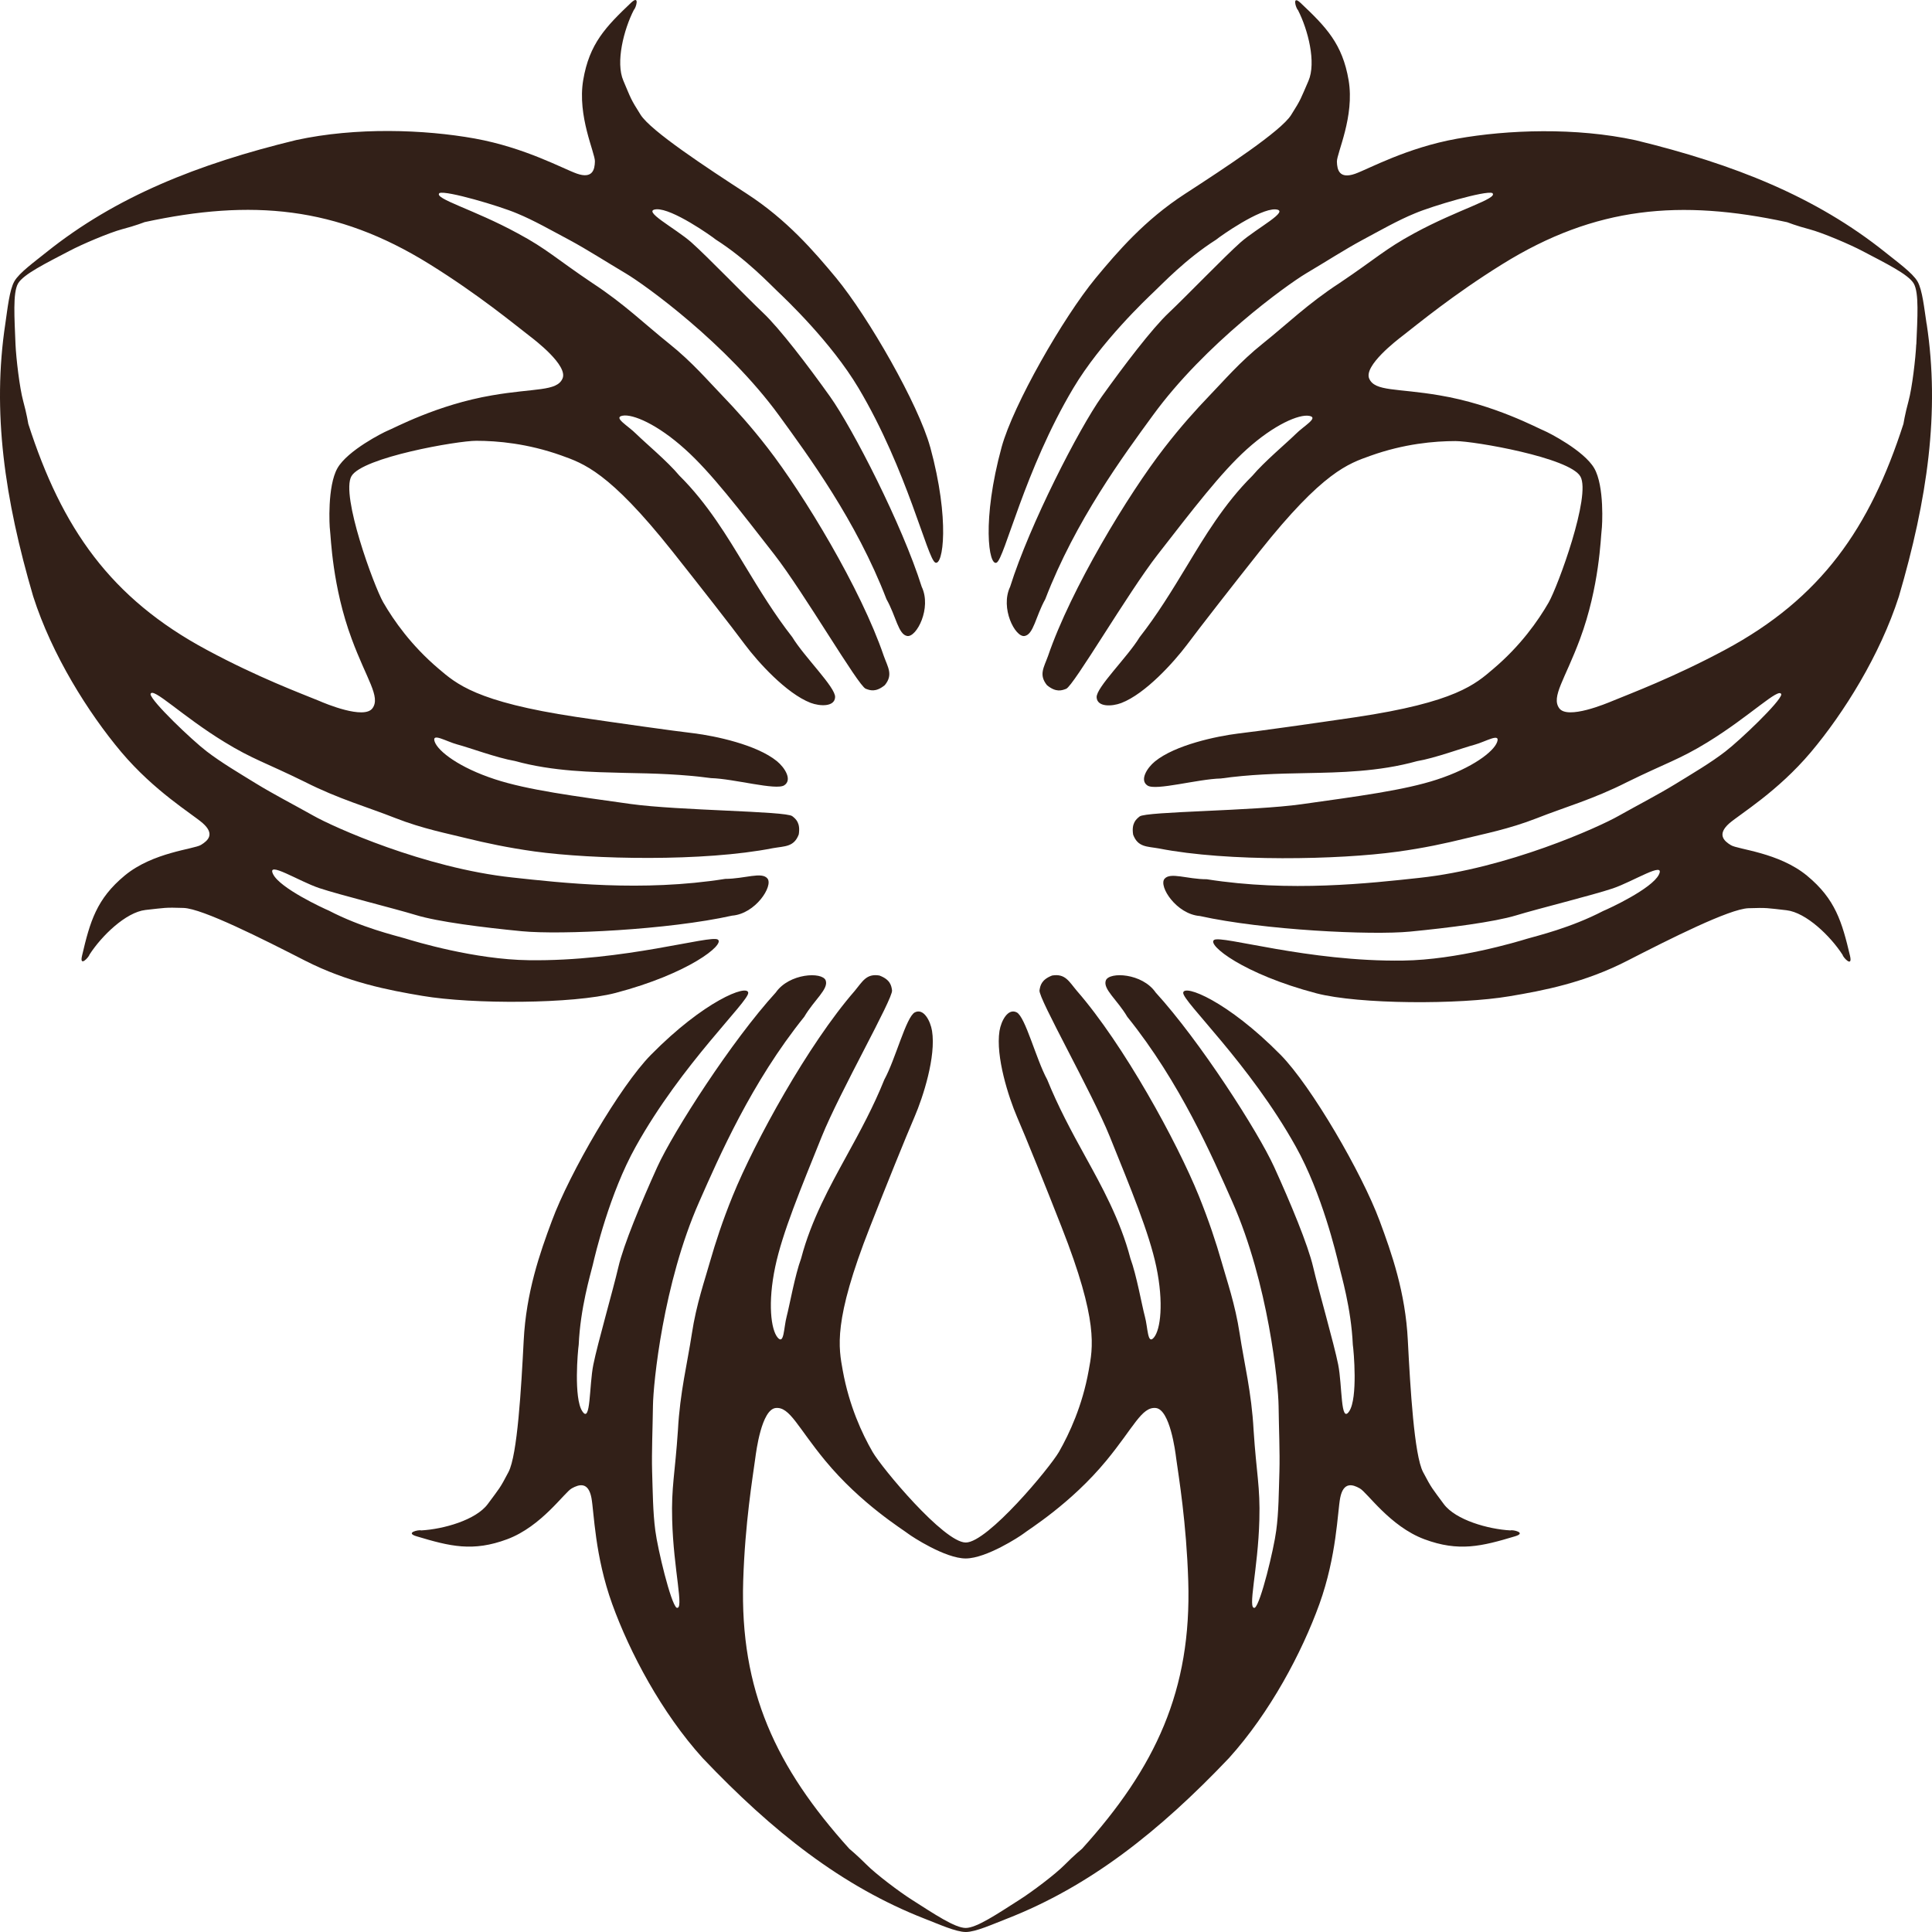 <svg width="256" height="256" viewBox="0 0 256 256" fill="none" xmlns="http://www.w3.org/2000/svg">
   <style>
      @media (prefers-color-scheme: dark) {
         path {
            fill: #CEC3B6;
         }
      }
   </style>
   <path d="M127.975 206.505C130.704 206.493 135.143 203.577 135.568 203.249C136.259 202.69 141.875 199.264 146.593 193.542C150.219 189.144 151.275 186.374 153.155 186.568C155.023 186.775 155.738 192.315 155.847 193.214C156.199 195.765 157.206 201.767 157.448 209.469C157.909 223.999 153.094 234.217 143.379 244.969C143.379 244.969 142.348 245.807 141.086 247.083C139.837 248.358 136.672 250.727 135.095 251.723C132.147 253.607 129.394 255.465 127.963 255.465C126.532 255.465 123.779 253.607 120.819 251.723C119.242 250.727 116.089 248.358 114.827 247.083C113.566 245.819 112.535 244.969 112.535 244.969C102.832 234.217 98.029 223.999 98.478 209.469C98.72 201.767 99.739 195.753 100.079 193.214C100.2 192.315 100.903 186.775 102.783 186.568C104.651 186.374 105.707 189.144 109.345 193.542C114.063 199.264 119.667 202.69 120.37 203.249C120.795 203.577 125.234 206.505 127.963 206.505M127.963 204.391C125.076 204.391 116.841 194.514 115.616 192.376C114.221 189.958 112.523 186.289 111.674 181.624C111.128 178.574 110.34 175.112 115.288 162.55C117.362 157.253 120.055 150.595 121.183 147.983C122.311 145.371 124.045 140.001 123.5 136.599C123.281 135.263 122.384 133.55 121.219 134.145C120.067 134.741 118.66 140.354 117.18 143.051C115.749 146.61 114.063 149.733 112.05 153.389C110.061 157.034 107.489 161.626 106.155 166.741C105.331 168.977 104.627 172.949 104.239 174.431C103.839 175.938 103.911 178.258 103.038 177.226C102.165 176.193 101.704 172.67 102.723 167.847C103.669 163.352 106.083 157.557 108.884 150.607C111.298 144.63 118.357 132.287 118.199 131.23C118.114 130.61 117.981 129.808 116.525 129.261C114.779 128.97 114.282 130.075 113.251 131.303C107.089 138.385 100.018 151.251 97.083 158.468C95.724 161.809 94.803 164.664 94.099 167.106C93.408 169.572 92.268 172.791 91.673 176.728C91.079 180.64 90.097 184.503 89.83 189.508C89.442 195.303 88.944 196.992 89.066 201.366C89.236 208.011 90.703 213.405 89.648 213.029C88.872 212.458 87.149 205.266 86.834 202.824C86.507 200.357 86.494 197.612 86.409 194.988C86.337 192.363 86.482 189.265 86.519 186.289C86.555 183.3 87.877 170.046 92.632 159.282C95.276 153.292 99.557 143.439 106.568 134.729C107.878 132.493 109.83 131.047 109.406 129.905C108.945 128.739 104.579 128.946 102.796 131.509C96.95 137.912 89.236 149.927 87.089 154.641C84.966 159.33 82.625 164.931 81.934 167.907C81.243 170.896 79.181 178.028 78.623 180.81C78.053 183.616 78.295 188.743 77.155 186.994C76.003 185.256 76.561 179 76.682 178.186C76.9 173.326 78.222 168.94 78.55 167.592C78.865 166.231 80.769 158.128 84.238 151.932C90.376 140.9 99.23 132.7 99.145 131.546C99.06 130.379 93.299 132.615 86.252 139.77C82.164 143.913 75.469 155.43 73.128 161.772C71.527 166.049 69.72 171.248 69.393 177.615C69.065 183.993 68.556 192.813 67.379 195.048C66.215 197.284 66.191 197.174 64.626 199.301C63.061 201.414 58.743 202.629 55.808 202.787C55.505 202.666 53.601 203.091 55.19 203.565C59.629 204.901 62.649 205.654 67.21 203.954C71.77 202.253 74.802 197.721 75.772 197.211C76.731 196.676 77.956 196.312 78.368 198.474C78.72 200.37 78.805 206.128 81.121 212.543C83.438 218.958 87.659 226.939 93.117 232.965C102.383 242.709 111.553 249.95 122.517 254.238C124.373 254.955 126.665 256 127.975 256C129.285 256 131.565 254.955 133.421 254.238C144.398 249.95 153.567 242.709 162.834 232.965C168.292 226.927 172.512 218.958 174.829 212.543C177.133 206.128 177.218 200.37 177.582 198.474C178.007 196.324 179.22 196.676 180.166 197.211C181.136 197.721 184.168 202.253 188.729 203.954C193.289 205.654 196.321 204.901 200.761 203.565C202.337 203.091 200.433 202.666 200.142 202.787C197.207 202.629 192.889 201.414 191.312 199.301C189.748 197.174 189.735 197.284 188.559 195.048C187.395 192.813 186.873 183.993 186.545 177.615C186.23 171.248 184.399 166.049 182.81 161.772C180.457 155.43 173.762 143.913 169.686 139.77C162.627 132.615 156.866 130.379 156.781 131.546C156.696 132.688 165.55 140.9 171.7 151.932C175.169 158.14 177.073 166.231 177.4 167.592C177.716 168.94 179.038 173.326 179.256 178.186C179.377 178.987 179.935 185.244 178.783 186.994C177.619 188.743 177.873 183.616 177.315 180.81C176.757 178.015 174.696 170.884 174.004 167.907C173.313 164.931 170.972 159.33 168.837 154.641C166.691 149.927 158.977 137.912 153.13 131.509C151.36 128.933 146.993 128.739 146.532 129.905C146.096 131.047 148.061 132.493 149.37 134.729C156.381 143.427 160.65 153.292 163.307 159.282C168.061 170.046 169.383 183.3 169.42 186.289C169.456 189.265 169.601 192.351 169.529 194.988C169.444 197.612 169.444 200.357 169.104 202.824C168.789 205.266 167.054 212.458 166.278 213.029C165.235 213.405 166.703 207.999 166.872 201.366C166.994 196.98 166.484 195.291 166.108 189.508C165.842 184.503 164.859 180.64 164.265 176.728C163.67 172.791 162.53 169.572 161.839 167.106C161.135 164.652 160.202 161.809 158.855 158.468C155.932 151.251 148.873 138.385 142.7 131.303C141.657 130.075 141.171 128.97 139.413 129.261C137.981 129.808 137.836 130.61 137.739 131.23C137.581 132.287 144.64 144.642 147.054 150.607C149.856 157.557 152.269 163.352 153.215 167.847C154.222 172.67 153.773 176.181 152.9 177.226C152.039 178.258 152.112 175.938 151.699 174.431C151.299 172.949 150.608 168.977 149.783 166.741C148.449 161.614 145.889 157.022 143.888 153.389C141.875 149.745 140.201 146.61 138.758 143.051C137.29 140.366 135.871 134.741 134.719 134.145C133.554 133.55 132.657 135.275 132.439 136.599C131.905 140.001 133.639 145.371 134.755 147.983C135.895 150.607 138.576 157.253 140.65 162.55C145.598 175.112 144.81 178.574 144.252 181.624C143.415 186.277 141.705 189.946 140.322 192.376C139.085 194.514 130.862 204.391 127.975 204.391" fill="#322018"/>
   <path d="M253.911 45.628C253.826 47.499 253.365 51.411 252.892 53.136C252.419 54.873 252.213 56.173 252.213 56.173C247.774 69.962 241.333 79.269 228.55 86.121C221.769 89.753 216.057 91.891 213.704 92.863C212.855 93.216 207.712 95.378 206.608 93.847C205.505 92.329 207.373 90.02 209.362 84.663C211.945 77.713 212.103 71.153 212.224 70.254C212.309 69.719 212.612 64.398 211.242 62.041C209.871 59.684 205.141 57.291 204.631 57.084C203.807 56.769 198.058 53.61 190.732 52.383C185.116 51.423 182.181 51.897 181.429 50.172C180.677 48.459 185.092 45.081 185.832 44.51C187.845 42.955 192.539 39.055 199.076 34.998C211.411 27.331 222.667 26.384 236.809 29.445C236.809 29.445 238.046 29.931 239.769 30.381C241.503 30.843 245.13 32.385 246.779 33.26C249.872 34.888 252.868 36.346 253.584 37.573C254.299 38.812 254.069 42.129 253.923 45.64M255.282 42.907C254.978 40.938 254.736 38.423 254.081 37.294C253.426 36.164 251.376 34.694 249.824 33.442C240.63 26.08 229.787 21.755 216.736 18.584C208.792 16.859 199.78 17.187 193.073 18.378C186.377 19.58 181.356 22.387 179.549 23.031C177.475 23.747 177.172 22.52 177.147 21.415C177.123 20.309 179.512 15.425 178.7 10.639C177.887 5.816 175.716 3.58 172.344 0.397C171.144 -0.745 171.726 1.126 171.98 1.32C173.327 3.945 174.43 8.294 173.375 10.724C172.32 13.141 172.429 13.105 171.083 15.231C169.749 17.369 162.35 22.229 157.013 25.691C151.677 29.154 148.087 33.345 145.176 36.856C140.87 42.08 134.26 53.634 132.719 59.247C130.075 68.942 131.009 75.065 132.052 74.555C133.095 74.057 135.751 62.284 142.216 51.435C145.855 45.324 151.907 39.614 152.914 38.654C153.933 37.707 157.062 34.354 161.149 31.754C161.78 31.231 166.911 27.635 168.997 27.744C171.083 27.89 166.522 30.223 164.376 32.118C162.253 34.001 157.098 39.347 154.879 41.437C152.659 43.526 148.984 48.361 145.988 52.553C142.992 56.769 136.443 69.476 133.847 77.75C132.501 80.568 134.514 84.468 135.751 84.274C136.952 84.092 137.231 81.674 138.505 79.39C142.507 68.978 148.899 60.328 152.756 55.043C159.682 45.531 170.476 37.78 173.048 36.237C175.619 34.718 178.215 33.041 180.519 31.802C182.836 30.563 185.201 29.202 187.493 28.267C189.773 27.295 196.869 25.205 197.742 25.582C198.591 26.311 193.194 27.744 187.36 30.928C183.527 33.005 182.314 34.269 177.487 37.512C173.302 40.234 170.452 43.028 167.347 45.506C164.254 47.973 162.035 50.597 160.264 52.419C158.493 54.266 156.492 56.477 154.284 59.332C149.494 65.492 141.901 78.054 138.869 86.922C138.323 88.441 137.607 89.413 138.735 90.798C139.936 91.782 140.7 91.49 141.27 91.272C142.265 90.883 149.433 78.576 153.387 73.498C157.984 67.593 161.792 62.6 165.2 59.538C168.863 56.234 172.15 54.861 173.472 55.104C174.806 55.335 172.757 56.428 171.665 57.534C170.573 58.615 167.493 61.203 165.952 63.037C162.192 66.755 159.512 71.287 157.365 74.834C155.206 78.394 153.35 81.431 150.997 84.444C149.396 87.08 145.236 91.102 145.309 92.402C145.382 93.701 147.31 93.629 148.572 93.155C151.798 91.916 155.546 87.724 157.256 85.464C158.966 83.168 163.381 77.507 166.911 73.06C175.304 62.491 178.676 61.434 181.599 60.389C186.05 58.797 190.077 58.445 192.866 58.445C195.329 58.445 207.991 60.632 209.41 63.135C210.854 65.637 206.426 77.701 205.201 79.84C203.807 82.257 201.49 85.562 197.876 88.623C195.51 90.64 192.927 93.058 179.585 95.038C173.97 95.864 166.862 96.872 164.036 97.2C161.21 97.553 155.716 98.707 153.035 100.894C151.992 101.744 150.961 103.384 152.053 104.089C153.144 104.806 158.699 103.226 161.768 103.153C165.564 102.619 169.106 102.51 173.266 102.437C177.414 102.352 182.666 102.279 187.76 100.857C190.113 100.468 193.885 99.071 195.377 98.683C196.881 98.269 198.846 97.043 198.373 98.33C197.924 99.594 195.11 101.756 190.428 103.287C186.074 104.721 179.852 105.522 172.441 106.567C166.074 107.466 151.847 107.515 151.01 108.183C150.537 108.56 149.906 109.082 150.148 110.601C150.779 112.277 151.98 112.144 153.557 112.423C162.763 114.233 177.414 113.917 185.116 112.86C188.682 112.375 191.605 111.731 194.079 111.123C196.566 110.504 199.913 109.872 203.613 108.426C207.3 106.968 211.132 105.899 215.584 103.639C220.799 101.076 222.509 100.651 226.233 98.367C231.885 94.904 235.827 90.931 236.033 92.025C235.912 92.985 230.563 98.087 228.598 99.594C226.645 101.1 224.28 102.485 222.048 103.858C219.817 105.231 217.064 106.652 214.468 108.11C211.872 109.592 199.756 115.072 188.063 116.323C181.562 117.028 170.901 118.242 159.9 116.505C157.292 116.505 155.061 115.521 154.297 116.457C153.508 117.441 155.873 121.134 158.99 121.377C167.432 123.248 181.708 123.94 186.838 123.442C191.969 122.944 197.973 122.179 200.896 121.292C203.807 120.405 211.023 118.619 213.704 117.72C216.421 116.797 220.739 114.027 219.805 115.898C218.871 117.769 213.182 120.405 212.43 120.709C208.137 122.944 203.673 124.001 202.339 124.39C201.005 124.803 193.06 127.184 185.941 127.281C173.327 127.464 161.829 123.88 160.87 124.548C159.912 125.192 164.74 129.067 174.43 131.619C180.058 133.089 193.364 133.137 200.022 132.007C204.522 131.254 209.932 130.221 215.596 127.318C221.26 124.414 229.156 120.429 231.679 120.344C234.189 120.259 234.105 120.32 236.724 120.612C239.332 120.915 242.558 124.05 244.147 126.516C244.196 126.832 245.506 128.278 245.142 126.674C244.074 122.154 243.201 119.142 239.453 116.044C235.706 112.946 230.284 112.569 229.35 111.986C228.416 111.427 227.494 110.552 229.144 109.094C230.599 107.843 235.536 104.891 239.939 99.679C244.329 94.467 249.108 86.813 251.607 79.05C255.391 66.147 257.065 54.582 255.294 42.919" fill="#322018"/>
   <path d="M56.888 34.985C63.426 39.043 68.12 42.943 70.145 44.498C70.873 45.056 75.3 48.434 74.536 50.159C73.784 51.884 70.837 51.41 65.221 52.382C57.907 53.621 52.158 56.768 51.321 57.084C50.812 57.291 46.057 59.672 44.711 62.041C43.365 64.41 43.644 69.719 43.728 70.254C43.85 71.153 44.02 77.713 46.603 84.662C48.58 90.02 50.46 92.328 49.356 93.847C48.252 95.378 43.098 93.227 42.273 92.863C39.908 91.891 34.183 89.765 27.415 86.12C14.631 79.268 8.191 69.974 3.752 56.173C3.752 56.173 3.545 54.861 3.072 53.136C2.599 51.41 2.139 47.498 2.054 45.627C1.92 42.116 1.678 38.8 2.393 37.56C3.109 36.334 6.093 34.876 9.198 33.248C10.847 32.373 14.474 30.83 16.196 30.368C17.93 29.919 19.155 29.433 19.155 29.433C33.31 26.371 44.553 27.319 56.888 34.985ZM123.245 59.21C121.705 53.609 115.095 42.044 110.789 36.819C107.878 33.321 104.288 29.129 98.951 25.667C93.615 22.204 86.228 17.345 84.882 15.206C83.535 13.08 83.632 13.117 82.602 10.699C81.546 8.269 82.65 3.92 83.996 1.296C84.251 1.101 84.833 -0.77 83.62 0.36C80.261 3.555 78.09 5.791 77.277 10.614C76.476 15.401 78.866 20.285 78.829 21.39C78.805 22.496 78.502 23.723 76.44 23.006C74.633 22.374 69.599 19.568 62.904 18.353C56.197 17.15 47.185 16.834 39.241 18.559C26.19 21.73 15.347 26.055 6.153 33.418C4.601 34.669 2.551 36.139 1.908 37.269C1.253 38.399 0.998 40.901 0.707 42.882C-1.064 54.545 0.61 66.111 4.394 79.013C6.881 86.788 11.684 94.43 16.062 99.642C20.465 104.854 25.402 107.806 26.845 109.057C28.507 110.515 27.573 111.378 26.639 111.949C25.717 112.532 20.283 112.909 16.535 116.007C12.788 119.105 11.927 122.118 10.871 126.637C10.495 128.241 11.805 126.795 11.866 126.479C13.455 124.013 16.669 120.878 19.277 120.575C21.884 120.295 21.812 120.222 24.322 120.307C26.833 120.392 34.729 124.377 40.405 127.281C46.069 130.172 51.479 131.205 55.967 131.958C62.637 133.088 75.943 133.04 81.558 131.57C91.274 129.018 96.077 125.143 95.118 124.499C94.16 123.843 82.65 127.415 70.06 127.232C62.928 127.147 54.984 124.754 53.662 124.341C52.328 123.952 47.864 122.895 43.571 120.66C42.819 120.344 37.13 117.708 36.196 115.849C35.25 113.978 39.556 116.748 42.285 117.671C44.978 118.57 52.17 120.356 55.093 121.243C58.016 122.142 64.008 122.895 69.151 123.393C74.293 123.891 88.557 123.211 96.999 121.328C100.116 121.085 102.481 117.392 101.692 116.408C100.94 115.472 98.697 116.444 96.101 116.456C85.076 118.206 74.415 116.979 67.913 116.274C56.221 115.023 44.104 109.556 41.509 108.073C38.913 106.616 36.16 105.194 33.928 103.821C31.697 102.448 29.344 101.063 27.379 99.557C25.414 98.05 20.065 92.948 19.944 91.988C20.15 90.895 24.092 94.88 29.756 98.33C33.48 100.614 35.178 101.039 40.393 103.603C44.844 105.862 48.677 106.931 52.364 108.389C56.051 109.835 59.411 110.467 61.873 111.086C64.347 111.694 67.283 112.326 70.849 112.824C78.563 113.881 93.226 114.196 102.42 112.386C104.009 112.107 105.21 112.24 105.84 110.564C106.083 109.033 105.452 108.511 104.979 108.146C104.142 107.466 89.927 107.417 83.548 106.53C76.137 105.486 69.915 104.684 65.56 103.25C60.879 101.719 58.065 99.569 57.604 98.293C57.143 97.018 59.108 98.245 60.6 98.646C62.092 99.034 65.864 100.432 68.217 100.833C73.311 102.242 78.563 102.303 82.723 102.412C86.883 102.485 90.412 102.594 94.209 103.104C97.277 103.189 102.845 104.769 103.924 104.052C105.016 103.335 103.985 101.707 102.942 100.857C100.261 98.67 94.767 97.516 91.941 97.164C89.115 96.835 82.007 95.827 76.391 95.001C63.05 92.996 60.466 90.603 58.089 88.586C54.487 85.525 52.17 82.22 50.775 79.803C49.55 77.664 45.123 65.6 46.567 63.098C48.01 60.595 60.66 58.396 63.11 58.408C65.9 58.408 69.915 58.761 74.378 60.352C77.301 61.409 80.673 62.466 89.066 73.023C92.596 77.47 97.023 83.132 98.721 85.428C100.419 87.7 104.179 91.879 107.405 93.13C108.666 93.604 110.595 93.677 110.656 92.377C110.728 91.077 106.568 87.043 104.979 84.419C102.626 81.406 100.771 78.369 98.612 74.809C96.453 71.25 93.772 66.73 90.012 63.013C88.496 61.178 85.403 58.59 84.312 57.509C83.22 56.404 81.182 55.31 82.504 55.079C83.839 54.836 87.101 56.209 90.764 59.514C94.185 62.575 97.993 67.556 102.602 73.473C106.556 78.563 113.7 90.858 114.707 91.259C115.277 91.478 116.041 91.769 117.242 90.785C118.37 89.412 117.654 88.441 117.108 86.922C114.088 78.041 106.483 65.491 101.704 59.332C99.497 56.477 97.484 54.265 95.713 52.419C93.942 50.596 91.722 47.972 88.629 45.506C85.525 43.028 82.686 40.245 78.502 37.512C73.675 34.268 72.474 32.992 68.617 30.927C62.795 27.744 57.386 26.311 58.235 25.582C59.12 25.205 66.203 27.295 68.484 28.267C70.764 29.202 73.141 30.575 75.458 31.802C77.762 33.041 80.37 34.718 82.929 36.236C85.488 37.755 96.283 45.53 103.221 55.043C107.065 60.34 113.457 68.978 117.46 79.39C118.746 81.674 119.025 84.079 120.213 84.273C121.45 84.468 123.476 80.568 122.13 77.749C119.522 69.476 112.984 56.768 109.989 52.552C106.993 48.349 103.318 43.538 101.098 41.436C98.878 39.334 93.724 33.989 91.613 32.118C89.454 30.21 84.894 27.878 86.98 27.732C89.066 27.61 94.197 31.219 94.84 31.741C98.915 34.341 102.056 37.694 103.063 38.642C104.07 39.602 110.122 45.312 113.761 51.423C120.213 62.272 122.881 74.044 123.925 74.542C124.956 75.052 125.902 68.929 123.258 59.234" fill="#322018"/>
</svg>
